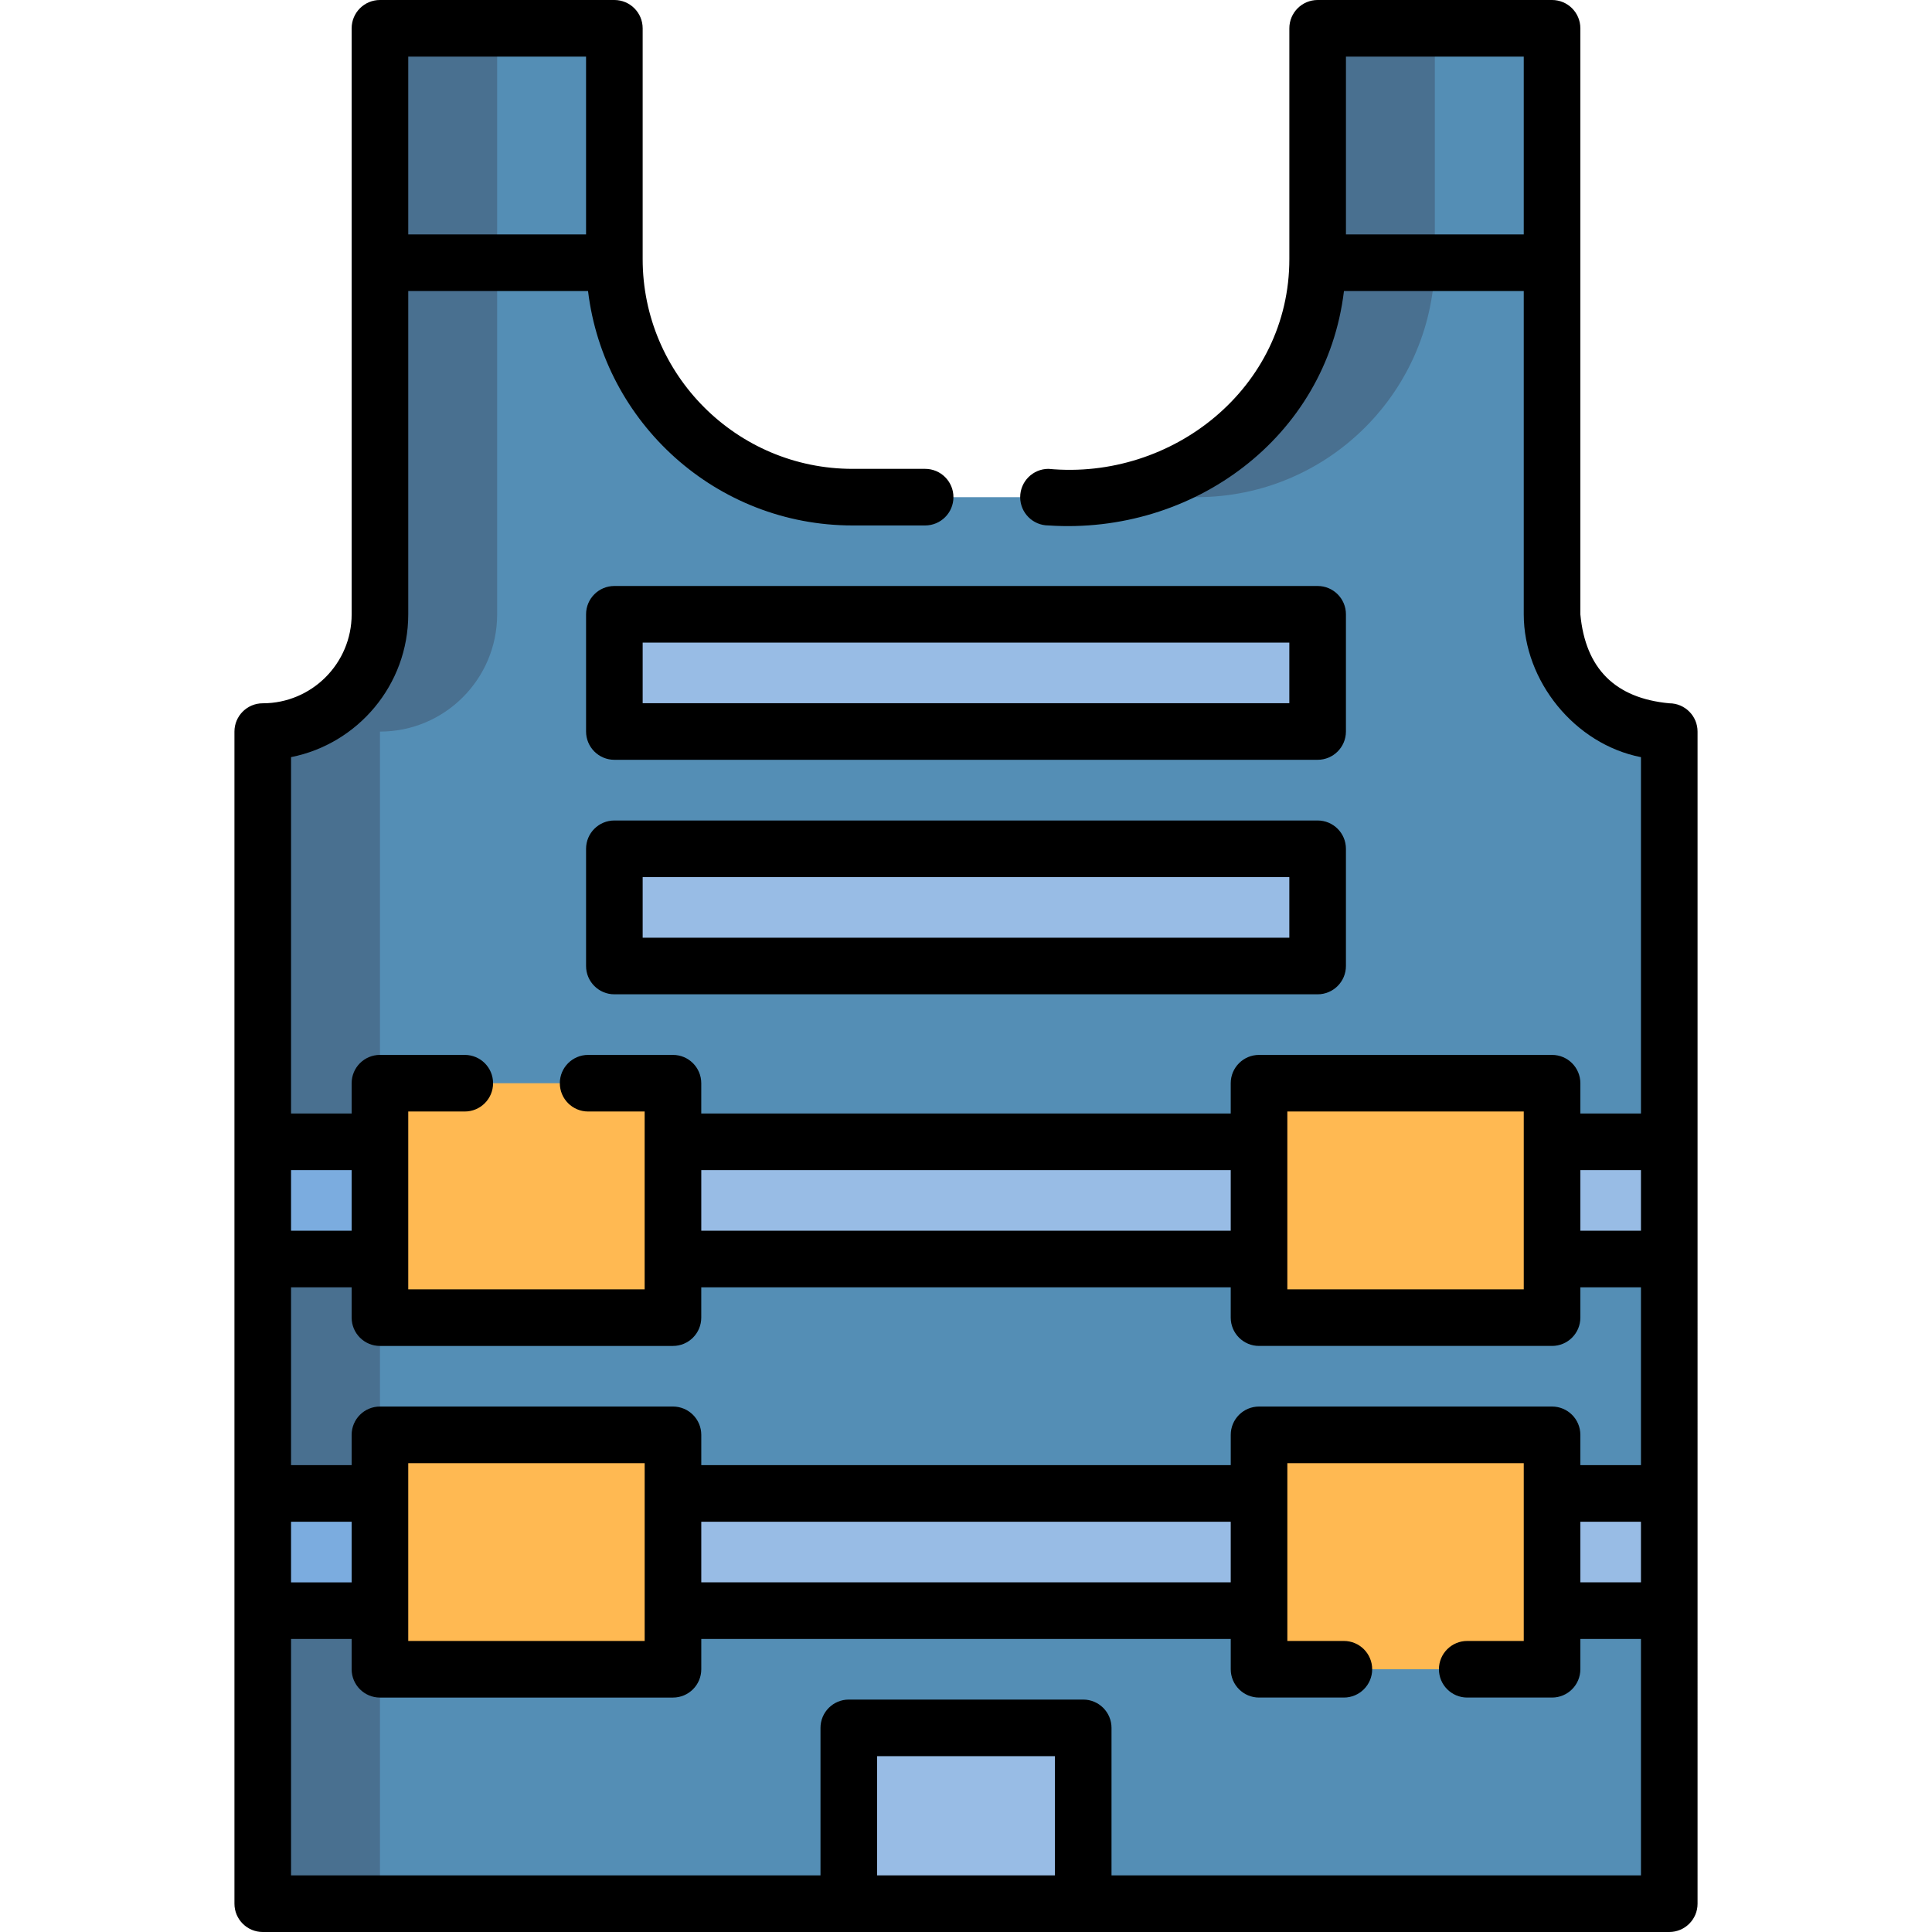 <svg id="Capa_1" enable-background="new 0 0 512 512" height="512" viewBox="0 0 512 512" width="512" xmlns="http://www.w3.org/2000/svg"><g><path d="m411.311 162.813v-155.311h-62.125v61.144c0 34.852-28.253 63.105-63.105 63.105h-60.164c-34.852 0-63.105-28.253-63.105-63.105v-61.144h-62.125v155.311c0 17.155-13.907 31.062-31.062 31.062v310.623h372.747v-310.623c-17.154 0-31.061-13.907-31.061-31.062z" fill="#548eb5"/><path d="m100.69 7.5h31.06v155.31c0 17.16-13.9 31.07-31.06 31.07v310.62h-31.06v-310.62c17.15 0 31.06-13.91 31.06-31.07z" fill="#497090"/><path d="m380.25 7.5v61.15c0 34.85-28.25 63.1-63.1 63.1h-31.07c34.85 0 63.11-28.25 63.11-63.1v-61.15z" fill="#497090"/><g fill="#ffb952"><path d="m100.689 287.062h77.656v62.125h-77.656z"/><path d="m100.689 380.249h77.656v62.125h-77.656z"/><path d="m333.656 287.062h77.656v62.125h-77.656z"/><path d="m333.656 380.249h77.656v62.125h-77.656z"/></g><path d="m178.344 395.78h155.311v31.062h-155.311z" fill="#98bce5"/><path d="m69.626 395.78h31.062v31.062h-31.062z" fill="#7bacdf"/><path d="m411.311 395.78h31.062v31.062h-31.062z" fill="#98bce5"/><path d="m178.344 302.593h155.311v31.062h-155.311z" fill="#98bce5"/><path d="m69.626 302.593h31.062v31.062h-31.062z" fill="#7bacdf"/><path d="m411.311 302.593h31.062v31.062h-31.062z" fill="#98bce5"/><path d="m224.938 457.905h62.125v46.593h-62.125z" fill="#98bce5"/><path d="m162.813 224.938h186.374v31.062h-186.374z" fill="#98bce5"/><path d="m162.813 162.793h186.374v31.062h-186.374z" fill="#98bce5"/><g><path d="m349.187 217.438h-186.374c-4.142 0-7.5 3.358-7.5 7.5v31.062c0 4.142 3.358 7.5 7.5 7.5h186.373c4.142 0 7.5-3.358 7.5-7.5v-31.062c.001-4.142-3.357-7.5-7.499-7.5zm-7.5 31.062h-171.374v-16.062h171.373v16.062z"/><path d="m356.687 162.793c0-4.142-3.358-7.5-7.5-7.5h-186.374c-4.142 0-7.5 3.358-7.5 7.5v31.062c0 4.142 3.358 7.5 7.5 7.5h186.373c4.142 0 7.5-3.358 7.5-7.5v-31.062zm-15 23.562h-171.374v-16.062h171.373v16.062z"/><path d="m449.87 193.88c0-4.142-3.358-7.5-7.5-7.5-14.359-1.352-22.213-9.209-23.56-23.57v-155.31c0-4.142-3.358-7.5-7.5-7.5h-62.12c-4.142 0-7.5 3.358-7.5 7.5v61.15c0 34.165-31.027 58.693-63.83 55.6-4.142 0-7.5 3.358-7.5 7.5s3.358 7.5 7.5 7.5c38.109 2.533 73.614-23.145 78.303-62.124h47.647v85.684c0 17.618 13.46 34.392 31.06 37.845v94.438h-16.059v-8.031c0-4.142-3.358-7.5-7.5-7.5h-77.655c-4.142 0-7.5 3.358-7.5 7.5v8.031h-140.316v-8.033c0-4.142-3.358-7.5-7.5-7.5h-22.48c-4.142 0-7.5 3.358-7.5 7.5s3.358 7.5 7.5 7.5h14.98v47.13h-62.65v-47.13h14.98c4.142 0 7.5-3.358 7.5-7.5s-3.358-7.5-7.5-7.5h-22.48c-4.142 0-7.5 3.358-7.5 7.5v8.033h-16.06v-94.446c17.685-3.501 31.06-19.136 31.06-37.837v-85.684h47.647c4.204 34.945 34.019 62.124 70.083 62.124h19.25c4.142 0 7.5-3.358 7.5-7.5s-3.358-7.5-7.5-7.5h-19.25c-30.664 0-55.61-24.942-55.61-55.6v-61.15c0-4.142-3.358-7.5-7.5-7.5h-62.12c-4.142 0-7.5 3.358-7.5 7.5v155.31c0 12.997-10.569 23.57-23.56 23.57-4.142 0-7.5 3.358-7.5 7.5v310.62c0 4.142 3.358 7.5 7.5 7.5h372.74c4.142 0 7.5-3.358 7.5-7.5zm-46.06-131.754h-47.12v-47.126h47.12zm-295.62-47.126h47.12v47.126h-47.12zm232.966 279.562h62.655v47.125h-62.655zm-155.312 15.531h140.312v16.063h-140.312zm-92.655 0v16.063h-16.059v-16.063zm-16.059 93.187h16.059v16.062h-16.059zm202.432 93.718h-47.124v-31.593h47.124zm155.308.002h-140.308v-39.095c0-4.142-3.358-7.5-7.5-7.5h-62.124c-4.142 0-7.5 3.358-7.5 7.5v39.095h-140.308v-62.658h16.059v8.031c0 4.142 3.358 7.5 7.5 7.5h77.655c4.142 0 7.5-3.358 7.5-7.5v-8.031h140.316v8.028c0 4.142 3.358 7.5 7.5 7.5h22.48c4.142 0 7.5-3.358 7.5-7.5s-3.358-7.5-7.5-7.5h-14.98v-47.12h62.65v47.12h-14.98c-4.142 0-7.5 3.358-7.5 7.5s3.358 7.5 7.5 7.5h22.48c4.142 0 7.5-3.358 7.5-7.5v-8.028h16.06zm-326.681-62.126v-47.125h62.655v47.125zm77.655-15.532v-16.062h140.312v16.062zm249.026 0h-16.059v-16.062h16.059zm0-31.062h-16.06v-8.03c0-4.142-3.358-7.5-7.5-7.5h-77.65c-4.142 0-7.5 3.358-7.5 7.5v8.03h-140.316v-8.031c0-4.142-3.358-7.5-7.5-7.5h-77.655c-4.142 0-7.5 3.358-7.5 7.5v8.031h-16.059v-47.125h16.06v8.034c0 4.142 3.358 7.5 7.5 7.5h77.65c4.142 0 7.5-3.358 7.5-7.5v-8.034h140.316v8.031c0 4.142 3.358 7.5 7.5 7.5h77.655c4.142 0 7.5-3.358 7.5-7.5v-8.031h16.059zm0-62.124h-16.059v-16.063h16.059z"/></g></g></svg>